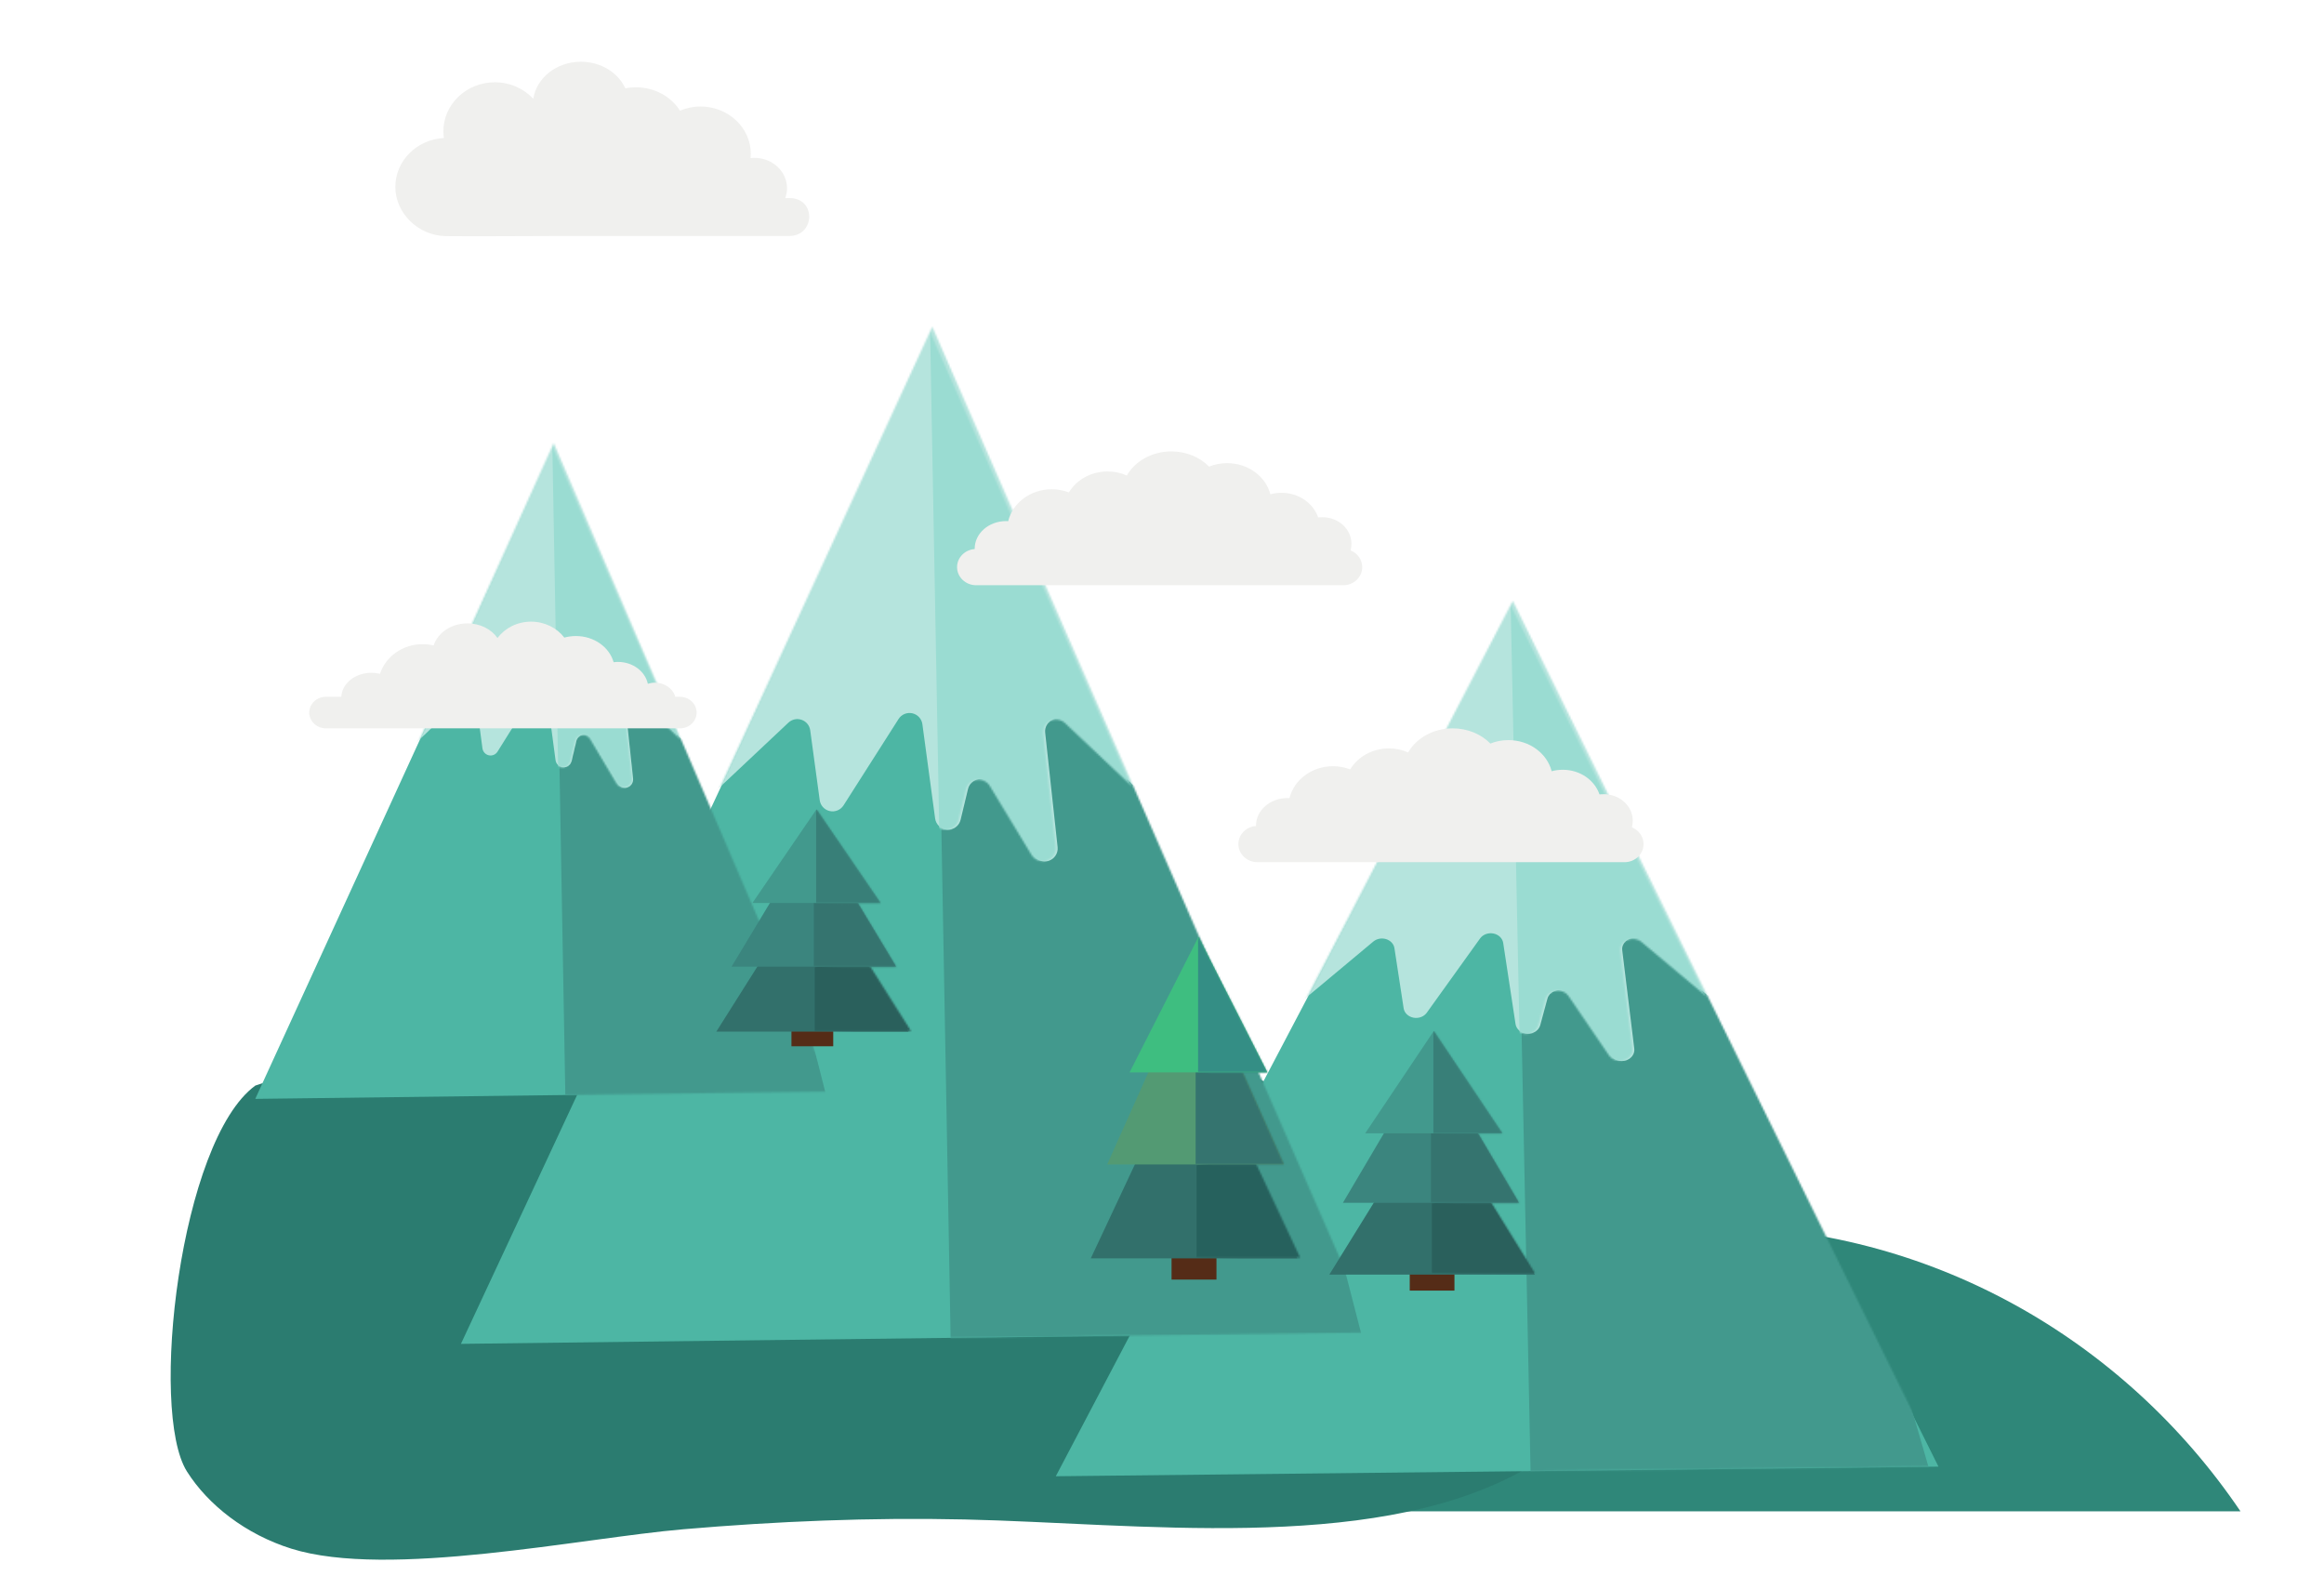 <svg  viewBox="0 0 1280 875" fill="none" xmlns="http://www.w3.org/2000/svg">
<path fill-rule="evenodd" clip-rule="evenodd" d="M236.617 613.043C274.969 618.988 314.423 611.984 349.021 592.617C399.774 564.184 458.052 548 520.01 548C608.581 548 689.631 581.07 751.922 635.742C790.909 669.957 841.932 685.478 892.467 678.494C908.323 676.278 924.51 675.139 940.958 675.139C1062.46 675.139 1169.82 737.373 1234 832.237H236.617V613.043Z" fill="#2F8779"/>
<path fill-rule="evenodd" clip-rule="evenodd" d="M140.625 597.79C284.622 549.05 367.737 589.127 472.344 660.173C497.402 677.191 521.951 697.911 554.494 706.74C621.646 724.959 693.663 696.615 762.363 715.145C783.143 720.751 865.575 774.405 862.311 790.761C860.624 799.207 843.072 807.542 834.86 811.849C752.248 855.178 625.838 838.838 531.407 836.716C479.604 835.553 427.897 837.702 376.418 842.106C320.409 846.896 213.82 869.513 160.477 852.806C135.349 844.937 114.605 828.726 102.958 810.283C81.992 777.085 99.154 628.117 140.625 597.79Z" fill="#2B7C70"/>
<mask id="mask0_98_2" style="mask-type:luminance" maskUnits="userSpaceOnUse" x="482" y="189" width="1224" height="686">
<path d="M482.61 875H1705.38V189.437H482.61V875Z" fill="white"/>
</mask>
<g mask="url(#mask0_98_2)">
<path fill-rule="evenodd" clip-rule="evenodd" d="M1067.66 807.623L832.404 335.803L581.508 812.924L1067.66 807.623Z" fill="#4DB6A4"/>
</g>
<mask id="mask1_98_2" style="mask-type:luminance" maskUnits="userSpaceOnUse" x="582" y="330" width="487" height="483">
<path fill-rule="evenodd" clip-rule="evenodd" d="M1068.22 807.533L833.198 330.851L582.557 812.888L1068.22 807.533Z" fill="white"/>
</mask>
<g mask="url(#mask1_98_2)">
<path fill-rule="evenodd" clip-rule="evenodd" d="M914.749 300.352L833.198 330.851L844.579 887.747L1068.22 828.593L914.749 300.352Z" fill="#42998D"/>
<path fill-rule="evenodd" clip-rule="evenodd" d="M960.044 555.232L940.183 547.847C940.183 547.847 919.592 530.388 905.175 518.166C903.073 516.384 899.934 515.953 897.318 517.088C894.704 518.224 893.171 520.682 893.486 523.242C895.299 538.062 897.984 559.999 900.121 577.476C900.472 580.339 898.518 583.029 895.426 583.942C892.334 584.854 888.942 583.741 887.276 581.268C879.794 570.17 871.216 557.446 864.98 548.195C863.536 546.053 860.768 544.9 857.98 545.275C855.192 545.651 852.94 547.481 852.284 549.904C851.082 554.345 849.713 559.408 848.328 564.521C847.551 567.39 844.572 569.361 841.236 569.212C837.902 569.063 835.163 566.835 834.719 563.913C832.425 548.841 829.802 531.584 827.92 519.218C827.532 516.667 825.381 514.603 822.535 514.052C819.69 513.502 816.758 514.582 815.198 516.755C806.614 528.715 794.394 545.74 785.814 557.693C784.256 559.868 781.325 560.946 778.481 560.398C775.635 559.848 773.482 557.786 773.092 555.237C771.489 544.768 769.456 531.506 768.018 522.107C767.669 519.831 765.909 517.92 763.458 517.154C761.008 516.391 758.277 516.901 756.389 518.478C736.313 535.241 692.441 571.871 692.441 571.871L831.96 309.404L960.044 555.232Z" fill="#B5E4DD"/>
</g>
<mask id="mask2_98_2" style="mask-type:luminance" maskUnits="userSpaceOnUse" x="581" y="333" width="487" height="478">
<path fill-rule="evenodd" clip-rule="evenodd" d="M1067.3 805.131L832.046 333.31L581.15 810.431L1067.3 805.131Z" fill="white"/>
</mask>
<g mask="url(#mask2_98_2)">
<mask id="mask3_98_2" style="mask-type:luminance" maskUnits="userSpaceOnUse" x="691" y="312" width="269" height="273">
<path fill-rule="evenodd" clip-rule="evenodd" d="M959.021 555.403L939.141 548.094C939.141 548.094 918.528 530.813 904.096 518.716C901.992 516.951 898.85 516.525 896.232 517.648C893.615 518.773 892.082 521.206 892.395 523.739C894.21 538.409 896.898 560.122 899.038 577.421C899.389 580.254 897.433 582.917 894.338 583.82C891.243 584.724 887.847 583.622 886.179 581.174C878.69 570.189 870.103 557.595 863.86 548.438C862.415 546.318 859.645 545.177 856.854 545.547C854.063 545.92 851.808 547.731 851.151 550.13C849.948 554.526 848.576 559.536 847.191 564.598C846.414 567.437 843.43 569.389 840.093 569.241C836.755 569.093 834.013 566.888 833.568 563.994C831.273 549.077 828.647 531.996 826.762 519.757C826.374 517.232 824.221 515.189 821.372 514.643C818.525 514.099 815.589 515.168 814.027 517.319C805.435 529.157 793.203 546.008 784.614 557.839C783.054 559.99 780.121 561.061 777.273 560.517C774.424 559.972 772.269 557.931 771.879 555.408C770.274 545.046 768.239 531.919 766.8 522.616C766.451 520.363 764.688 518.471 762.235 517.714C759.782 516.956 757.049 517.463 755.159 519.024C735.063 535.615 691.146 571.871 691.146 571.871L830.807 312.083L959.021 555.403Z" fill="white"/>
</mask>
<g mask="url(#mask3_98_2)">
<path fill-rule="evenodd" clip-rule="evenodd" d="M913.68 303.122L832.046 333.31L843.439 884.528L1067.3 825.977L913.68 303.122Z" fill="#9ADCD2"/>
</g>
</g>
<mask id="mask4_98_2" style="mask-type:luminance" maskUnits="userSpaceOnUse" x="151" y="15" width="1263" height="798">
<path d="M151.868 812.138H1413.06V15.643H151.868V812.138Z" fill="white"/>
</mask>
<g mask="url(#mask4_98_2)">
<path fill-rule="evenodd" clip-rule="evenodd" d="M755.304 733.859L512.654 185.692L253.874 740.018L755.304 733.859Z" fill="#4DB6A4"/>
</g>
<mask id="mask5_98_2" style="mask-type:luminance" maskUnits="userSpaceOnUse" x="254" y="179" width="502" height="561">
<path fill-rule="evenodd" clip-rule="evenodd" d="M755.875 733.754L513.473 179.939L254.956 739.976L755.875 733.754Z" fill="white"/>
</mask>
<g mask="url(#mask5_98_2)">
<path fill-rule="evenodd" clip-rule="evenodd" d="M597.586 144.505L513.473 179.939L525.212 826.948L755.875 758.222L597.586 144.505Z" fill="#42998D"/>
<path fill-rule="evenodd" clip-rule="evenodd" d="M644.304 440.628L623.82 432.048C623.82 432.048 602.581 411.764 587.711 397.565C585.543 395.494 582.306 394.993 579.608 396.312C576.912 397.632 575.33 400.488 575.655 403.461C577.525 420.68 580.294 446.166 582.499 466.472C582.861 469.797 580.845 472.923 577.656 473.983C574.467 475.044 570.969 473.75 569.249 470.877C561.533 457.983 552.685 443.201 546.253 432.452C544.764 429.964 541.909 428.624 539.034 429.059C536.158 429.496 533.835 431.623 533.158 434.438C531.919 439.598 530.507 445.479 529.078 451.42C528.277 454.753 525.204 457.044 521.763 456.87C518.325 456.697 515.499 454.109 515.041 450.714C512.676 433.203 509.97 413.153 508.028 398.787C507.628 395.823 505.41 393.425 502.474 392.784C499.54 392.145 496.516 393.4 494.907 395.925C486.053 409.82 473.45 429.6 464.6 443.487C462.993 446.014 459.97 447.267 457.036 446.63C454.1 445.991 451.88 443.595 451.478 440.633C449.824 428.47 447.728 413.063 446.245 402.143C445.885 399.499 444.069 397.278 441.541 396.389C439.014 395.502 436.198 396.094 434.25 397.926C413.544 417.402 368.293 459.959 368.293 459.959L512.196 155.022L644.304 440.628Z" fill="#B5E4DD"/>
</g>
<mask id="mask6_98_2" style="mask-type:luminance" maskUnits="userSpaceOnUse" x="253" y="182" width="502" height="556">
<path fill-rule="evenodd" clip-rule="evenodd" d="M754.934 730.964L512.284 182.797L253.504 737.122L754.934 730.964Z" fill="white"/>
</mask>
<g mask="url(#mask6_98_2)">
<mask id="mask7_98_2" style="mask-type:luminance" maskUnits="userSpaceOnUse" x="366" y="158" width="278" height="317">
<path fill-rule="evenodd" clip-rule="evenodd" d="M643.249 440.826L622.744 432.334C622.744 432.334 601.484 412.257 586.599 398.203C584.428 396.153 581.188 395.658 578.487 396.963C575.788 398.269 574.207 401.096 574.53 404.039C576.402 421.082 579.174 446.309 581.381 466.407C581.743 469.699 579.726 472.792 576.534 473.842C573.341 474.892 569.839 473.611 568.118 470.767C560.394 458.005 551.537 443.373 545.098 432.735C543.608 430.272 540.75 428.946 537.871 429.376C534.993 429.809 532.668 431.914 531.99 434.7C530.749 439.807 529.334 445.629 527.905 451.509C527.104 454.808 524.026 457.075 520.584 456.904C517.142 456.732 514.313 454.17 513.854 450.808C511.487 433.477 508.778 413.632 506.835 399.412C506.434 396.479 504.214 394.105 501.275 393.471C498.338 392.839 495.31 394.081 493.7 396.58C484.837 410.333 472.221 429.911 463.362 443.657C461.753 446.156 458.727 447.4 455.79 446.768C452.852 446.135 450.629 443.764 450.227 440.832C448.571 428.793 446.473 413.543 444.988 402.734C444.628 400.117 442.81 397.919 440.28 397.039C437.75 396.159 434.931 396.747 432.981 398.561C412.254 417.836 366.957 459.959 366.957 459.959L511.007 158.134L643.249 440.826Z" fill="white"/>
</mask>
<g mask="url(#mask7_98_2)">
<path fill-rule="evenodd" clip-rule="evenodd" d="M596.483 147.724L512.284 182.796L524.035 823.208L754.935 755.182L596.483 147.724Z" fill="#9ADCD2"/>
</g>
</g>
<mask id="mask8_98_2" style="mask-type:luminance" maskUnits="userSpaceOnUse" x="76" y="138" width="799" height="514">
<path d="M76 651.625H874.603V138H76V651.625Z" fill="white"/>
</mask>
<g mask="url(#mask8_98_2)">
<path fill-rule="evenodd" clip-rule="evenodd" d="M458.104 601.147L304.454 247.658L140.591 605.118L458.104 601.147Z" fill="#4DB6A4"/>
</g>
<mask id="mask9_98_2" style="mask-type:luminance" maskUnits="userSpaceOnUse" x="141" y="243" width="318" height="363">
<path fill-rule="evenodd" clip-rule="evenodd" d="M458.466 601.079L304.973 243.948L141.277 605.091L458.466 601.079Z" fill="white"/>
</mask>
<g mask="url(#mask9_98_2)">
<path fill-rule="evenodd" clip-rule="evenodd" d="M358.234 221.098L304.973 243.947L312.406 661.176L458.466 616.857L358.234 221.098Z" fill="#42998D"/>
<path fill-rule="evenodd" clip-rule="evenodd" d="M387.817 412.054L374.846 406.522C374.846 406.522 361.398 393.441 351.982 384.285C350.609 382.95 348.559 382.627 346.85 383.477C345.143 384.328 344.142 386.17 344.347 388.087C345.532 399.191 347.285 415.626 348.681 428.72C348.91 430.865 347.634 432.88 345.615 433.564C343.595 434.248 341.38 433.414 340.291 431.561C335.405 423.246 329.803 413.714 325.73 406.782C324.787 405.178 322.979 404.314 321.158 404.594C319.337 404.876 317.867 406.247 317.438 408.063C316.653 411.39 315.759 415.183 314.854 419.014C314.347 421.163 312.401 422.64 310.223 422.529C308.045 422.417 306.256 420.748 305.966 418.559C304.468 407.266 302.755 394.337 301.525 385.073C301.272 383.162 299.867 381.615 298.008 381.202C296.151 380.79 294.235 381.599 293.217 383.228C287.61 392.188 279.63 404.943 274.026 413.898C273.008 415.528 271.094 416.336 269.236 415.925C267.377 415.513 265.972 413.968 265.717 412.058C264.67 404.215 263.342 394.279 262.403 387.237C262.175 385.532 261.025 384.1 259.425 383.527C257.824 382.954 256.041 383.337 254.808 384.518C241.696 397.077 213.043 424.52 213.043 424.52L304.164 227.88L387.817 412.054Z" fill="#B5E4DD"/>
</g>
<mask id="mask10_98_2" style="mask-type:luminance" maskUnits="userSpaceOnUse" x="140" y="245" width="318" height="359">
<path fill-rule="evenodd" clip-rule="evenodd" d="M457.87 599.279L304.22 245.79L140.357 603.25L457.87 599.279Z" fill="white"/>
</mask>
<g mask="url(#mask10_98_2)">
<mask id="mask11_98_2" style="mask-type:luminance" maskUnits="userSpaceOnUse" x="212" y="229" width="176" height="205">
<path fill-rule="evenodd" clip-rule="evenodd" d="M387.149 412.182L374.165 406.706C374.165 406.706 360.703 393.759 351.277 384.696C349.903 383.375 347.851 383.055 346.141 383.897C344.432 384.739 343.43 386.562 343.635 388.46C344.821 399.45 346.576 415.718 347.973 428.678C348.203 430.801 346.925 432.796 344.904 433.473C342.883 434.15 340.665 433.324 339.575 431.49C334.684 423.26 329.076 413.825 324.999 406.964C324.055 405.376 322.245 404.521 320.422 404.799C318.6 405.078 317.127 406.435 316.698 408.232C315.913 411.525 315.016 415.279 314.112 419.071C313.604 421.199 311.655 422.661 309.476 422.55C307.296 422.439 305.505 420.787 305.215 418.619C303.715 407.443 302 394.646 300.77 385.476C300.516 383.585 299.11 382.054 297.249 381.645C295.389 381.237 293.472 382.038 292.452 383.65C286.84 392.519 278.851 405.144 273.242 414.008C272.223 415.619 270.307 416.422 268.448 416.014C266.587 415.606 265.179 414.077 264.924 412.186C263.876 404.423 262.548 394.588 261.607 387.619C261.379 385.931 260.228 384.513 258.626 383.946C257.024 383.378 255.239 383.758 254.005 384.927C240.879 397.357 212.197 424.52 212.197 424.52L303.411 229.886L387.149 412.182Z" fill="white"/>
</mask>
<g mask="url(#mask11_98_2)">
<path fill-rule="evenodd" clip-rule="evenodd" d="M357.536 223.173L304.22 245.79L311.661 658.764L457.87 614.897L357.536 223.173Z" fill="#9ADCD2"/>
</g>
</g>
<mask id="mask12_98_2" style="mask-type:luminance" maskUnits="userSpaceOnUse" x="-359" y="-308" width="2141" height="1146">
<path d="M-358.771 837.526H1782V-308H-358.771V837.526Z" fill="white"/>
</mask>
<g mask="url(#mask12_98_2)">
<path fill-rule="evenodd" clip-rule="evenodd" d="M645.268 704.622H669.999V674.332H645.268V704.622Z" fill="#552C17"/>
<path fill-rule="evenodd" clip-rule="evenodd" d="M657.634 571.808L714.486 692.94H600.781L657.634 571.808Z" fill="#32706B"/>
</g>
<g clip-path="url(#clip0_98_2)">
<mask id="mask13_98_2" style="mask-type:luminance" maskUnits="userSpaceOnUse" x="602" y="571" width="115" height="122">
<path fill-rule="evenodd" clip-rule="evenodd" d="M659.258 571.418L716.11 692.55H602.405L659.258 571.418Z" fill="white"/>
</mask>
<g mask="url(#mask13_98_2)">
<path fill-rule="evenodd" clip-rule="evenodd" d="M716.11 637.021C715.252 636.355 659.054 641.64 659.054 641.64V692.55L722.528 694.521C722.528 694.521 716.968 637.684 716.11 637.021Z" fill="#26615D"/>
</g>
<path fill-rule="evenodd" clip-rule="evenodd" d="M658.522 532.379L707.244 641.226H609.799L658.522 532.379Z" fill="#539A73"/>
<mask id="mask14_98_2" style="mask-type:luminance" maskUnits="userSpaceOnUse" x="609" y="532" width="99" height="110">
<path fill-rule="evenodd" clip-rule="evenodd" d="M658.522 532.379L707.244 641.226H609.799L658.522 532.379Z" fill="white"/>
</mask>
<g mask="url(#mask14_98_2)">
<path fill-rule="evenodd" clip-rule="evenodd" d="M696.476 577.963L658.522 589.746V641.226L715.374 645.506L696.476 577.963Z" fill="#35746F"/>
</g>
<mask id="mask15_98_2" style="mask-type:luminance" maskUnits="userSpaceOnUse" x="-295" y="-329" width="2142" height="1146">
<path d="M-294.692 816.978H1846.08V-328.547H-294.692V816.978Z" fill="white"/>
</mask>
<g mask="url(#mask15_98_2)">
<path fill-rule="evenodd" clip-rule="evenodd" d="M660.098 515.9L698.052 590.527H622.144L660.098 515.9Z" fill="#3EBE80"/>
</g>
<mask id="mask16_98_2" style="mask-type:luminance" maskUnits="userSpaceOnUse" x="622" y="515" width="77" height="76">
<path fill-rule="evenodd" clip-rule="evenodd" d="M660.079 515.941L698.033 590.565H622.122L660.079 515.941Z" fill="white"/>
</mask>
<g mask="url(#mask16_98_2)">
<path fill-rule="evenodd" clip-rule="evenodd" d="M693.436 523.499L659.875 515.938V590.565L708.802 595.513L693.436 523.499Z" fill="#348E85"/>
</g>
</g>
<mask id="mask17_98_2" style="mask-type:luminance" maskUnits="userSpaceOnUse" x="-223" y="-54" width="2131" height="866">
<path d="M-223 811.054H1908V-54H-223V811.054Z" fill="white"/>
</mask>
<g mask="url(#mask17_98_2)">
<path fill-rule="evenodd" clip-rule="evenodd" d="M776.456 710.691H801.074V687.817H776.456V710.691Z" fill="#552C17"/>
<path fill-rule="evenodd" clip-rule="evenodd" d="M788.765 610.395L845.358 701.869H732.172L788.765 610.395Z" fill="#32706B"/>
</g>
<g clip-path="url(#clip1_98_2)">
<mask id="mask18_98_2" style="mask-type:luminance" maskUnits="userSpaceOnUse" x="732" y="609" width="114" height="93">
<path fill-rule="evenodd" clip-rule="evenodd" d="M788.859 609.648L845.452 701.122H732.267L788.859 609.648Z" fill="white"/>
</mask>
<g mask="url(#mask18_98_2)">
<path fill-rule="evenodd" clip-rule="evenodd" d="M845.452 659.189C844.598 658.686 788.657 662.677 788.657 662.677V701.122L851.841 702.61C851.841 702.61 846.306 659.69 845.452 659.189Z" fill="#2A605C"/>
</g>
<path fill-rule="evenodd" clip-rule="evenodd" d="M788.127 580.167L836.627 662.365H739.626L788.127 580.167Z" fill="#3B857E"/>
<mask id="mask19_98_2" style="mask-type:luminance" maskUnits="userSpaceOnUse" x="739" y="580" width="98" height="83">
<path fill-rule="evenodd" clip-rule="evenodd" d="M788.127 580.167L836.627 662.365H739.626L788.127 580.167Z" fill="white"/>
</mask>
<g mask="url(#mask19_98_2)">
<path fill-rule="evenodd" clip-rule="evenodd" d="M825.908 614.591L788.127 623.489V662.365L844.719 665.596L825.908 614.591Z" fill="#35746F"/>
</g>
<mask id="mask20_98_2" style="mask-type:luminance" maskUnits="userSpaceOnUse" x="-161" y="-70" width="2132" height="866">
<path d="M-160.737 795.085H1970.26V-69.969H-160.737V795.085Z" fill="white"/>
</mask>
<g mask="url(#mask20_98_2)">
<path fill-rule="evenodd" clip-rule="evenodd" d="M789.696 567.723L827.477 624.079H751.915L789.696 567.723Z" fill="#42998D"/>
</g>
<mask id="mask21_98_2" style="mask-type:luminance" maskUnits="userSpaceOnUse" x="751" y="567" width="77" height="58">
<path fill-rule="evenodd" clip-rule="evenodd" d="M789.677 567.754L827.458 624.107H751.893L789.677 567.754Z" fill="white"/>
</mask>
<g mask="url(#mask21_98_2)">
<path fill-rule="evenodd" clip-rule="evenodd" d="M822.882 573.462L789.474 567.752V624.107L838.177 627.844L822.882 573.462Z" fill="#387F78"/>
</g>
</g>
<mask id="mask22_98_2" style="mask-type:luminance" maskUnits="userSpaceOnUse" x="-498" y="-125" width="1992" height="794">
<path d="M-498 668.039H1493.26V-124.035H-498V668.039Z" fill="white"/>
</mask>
<g mask="url(#mask22_98_2)">
<path fill-rule="evenodd" clip-rule="evenodd" d="M435.918 576.143H458.922V555.199H435.918V576.143Z" fill="#552C17"/>
<path fill-rule="evenodd" clip-rule="evenodd" d="M447.42 484.308L500.302 568.065H394.538L447.42 484.308Z" fill="#32706B"/>
</g>
<g clip-path="url(#clip2_98_2)">
<mask id="mask23_98_2" style="mask-type:luminance" maskUnits="userSpaceOnUse" x="396" y="484" width="106" height="84">
<path fill-rule="evenodd" clip-rule="evenodd" d="M448.931 484.039L501.813 567.796H396.049L448.931 484.039Z" fill="white"/>
</mask>
<g mask="url(#mask23_98_2)">
<path fill-rule="evenodd" clip-rule="evenodd" d="M501.813 529.4C501.015 528.94 448.741 532.594 448.741 532.594V567.796L507.782 569.158C507.782 569.158 502.61 529.858 501.813 529.4Z" fill="#2A605C"/>
</g>
<path fill-rule="evenodd" clip-rule="evenodd" d="M448.246 457.045L493.566 532.308H402.926L448.246 457.045Z" fill="#3B857E"/>
<mask id="mask24_98_2" style="mask-type:luminance" maskUnits="userSpaceOnUse" x="402" y="457" width="92" height="76">
<path fill-rule="evenodd" clip-rule="evenodd" d="M448.246 457.045L493.566 532.308H402.926L448.246 457.045Z" fill="white"/>
</mask>
<g mask="url(#mask24_98_2)">
<path fill-rule="evenodd" clip-rule="evenodd" d="M483.549 488.564L448.246 496.712V532.308L501.128 535.267L483.549 488.564Z" fill="#35746F"/>
</g>
<mask id="mask25_98_2" style="mask-type:luminance" maskUnits="userSpaceOnUse" x="-439" y="-139" width="1992" height="793">
<path d="M-438.397 653.831H1552.87V-138.242H-438.397V653.831Z" fill="white"/>
</mask>
<g mask="url(#mask25_98_2)">
<path fill-rule="evenodd" clip-rule="evenodd" d="M449.712 445.651L485.016 497.252H414.409L449.712 445.651Z" fill="#42998D"/>
</g>
<mask id="mask26_98_2" style="mask-type:luminance" maskUnits="userSpaceOnUse" x="414" y="445" width="71" height="53">
<path fill-rule="evenodd" clip-rule="evenodd" d="M449.695 445.679L484.998 497.278H414.388L449.695 445.679Z" fill="white"/>
</mask>
<g mask="url(#mask26_98_2)">
<path fill-rule="evenodd" clip-rule="evenodd" d="M480.722 450.905L449.505 445.677V497.278L495.015 500.699L480.722 450.905Z" fill="#387F78"/>
</g>
</g>
<path fill-rule="evenodd" clip-rule="evenodd" d="M170 393.325H170.392C170.856 397.679 174.782 401.079 179.456 401.079H374.547C379.577 401.079 383.682 397.168 383.682 392.408V392.372C383.682 387.612 379.577 383.703 374.547 383.703H371.941C370.656 379.214 366.125 375.916 360.736 375.916C359.344 375.916 358.025 376.153 356.81 376.527C355.349 369.692 348.531 364.49 340.36 364.49C339.54 364.49 338.754 364.559 337.969 364.661C335.615 356.363 327.228 350.243 317.2 350.243C314.988 350.243 312.811 350.55 310.813 351.092C306.745 345.788 300.037 342.321 292.505 342.321C284.834 342.321 278.053 345.89 274.021 351.332C270.631 346.503 264.494 343.271 257.464 343.271C248.578 343.271 241.121 348.407 238.837 355.445C236.909 354.97 234.875 354.73 232.77 354.73C221.707 354.73 212.358 361.6 209.289 371.054C207.79 370.678 206.22 370.476 204.579 370.476C195.622 370.476 188.342 376.358 187.985 383.703H179.456C174.425 383.703 170.321 387.612 170.321 392.372V392.408L170.357 392.917L170 393.325Z" fill="#F0F0EE"/>
<path fill-rule="evenodd" clip-rule="evenodd" d="M541.118 322.263H739.828C745.597 322.263 750.279 317.799 750.279 312.303C750.279 308.165 747.652 304.627 743.883 303.105C744.168 301.907 744.339 300.71 744.339 299.459C744.339 291.349 737.2 284.817 728.347 284.817C727.547 284.817 726.805 284.872 726.005 284.925C723.321 277.089 715.323 271.374 705.842 271.374C703.673 271.374 701.615 271.647 699.673 272.191C697.16 262.339 687.452 255.047 675.857 255.047C672.315 255.047 668.945 255.699 665.918 256.951C660.892 251.78 653.41 248.57 645.128 248.57C634.447 248.57 625.136 253.959 620.623 261.85C617.426 260.381 613.828 259.618 610 259.618C600.863 259.618 592.923 264.245 588.697 271.156C585.784 270.068 582.584 269.415 579.271 269.415C567.563 269.415 557.739 276.926 555.281 286.994C554.939 286.941 554.539 286.941 554.139 286.941C544.602 286.941 536.834 293.744 536.834 302.125V302.343C531.408 302.724 527.123 307.077 527.123 312.303C527.123 317.799 531.865 322.263 537.634 322.263H541.118Z" fill="#F0F0EE"/>
<path fill-rule="evenodd" clip-rule="evenodd" d="M696.06 474.772H894.77C900.539 474.772 905.221 470.309 905.221 464.812C905.221 460.675 902.594 457.137 898.826 455.614C899.11 454.416 899.281 453.219 899.281 451.968C899.281 443.858 892.142 437.326 883.289 437.326C882.489 437.326 881.747 437.381 880.947 437.434C878.263 429.598 870.266 423.883 860.784 423.883C858.615 423.883 856.558 424.156 854.616 424.7C852.102 414.848 842.394 407.556 830.799 407.556C827.257 407.556 823.887 408.208 820.86 409.46C815.834 404.289 808.352 401.079 800.07 401.079C789.389 401.079 780.079 406.468 775.566 414.359C772.368 412.89 768.77 412.128 764.942 412.128C755.805 412.128 747.865 416.754 743.639 423.665C740.726 422.577 737.526 421.925 734.213 421.925C722.505 421.925 712.681 429.435 710.224 439.503C709.881 439.45 709.481 439.45 709.081 439.45C699.544 439.45 691.776 446.253 691.776 454.634V454.852C686.35 455.233 682.066 459.586 682.066 464.812C682.066 470.309 686.807 474.772 692.576 474.772H696.06Z" fill="#F0F0EE"/>
<path fill-rule="evenodd" clip-rule="evenodd" d="M435.73 109.094C435.209 109.062 434.681 109.046 434.151 109.046C433.576 109.046 433.052 109.046 432.477 109.095C433.104 107.4 433.471 105.553 433.471 103.658C433.471 94.427 425.459 86.942 415.615 86.942C414.829 86.942 414.149 86.942 413.415 87.042C413.469 86.242 413.52 85.445 413.52 84.647C413.52 70.326 401.109 58.651 385.82 58.651C381.787 58.651 377.965 59.497 374.508 60.945C369.692 53.26 360.633 48.072 350.211 48.072C348.222 48.072 346.284 48.27 344.399 48.62C340.472 40.037 330.994 34 319.944 34C306.547 34 295.472 42.876 293.724 54.396C288.531 48.83 280.983 45.304 272.553 45.304C256.894 45.304 244.2 57.399 244.2 72.32C244.2 73.571 244.321 74.791 244.493 75.997C229.583 76.791 217.739 88.531 217.739 102.937C217.739 117.478 230.477 129.874 245.743 130.025C265.739 130.22 285.782 129.953 305.793 129.953C328.5 129.953 351.207 129.953 373.914 129.953C391.04 129.953 408.168 129.953 425.296 129.953C428.43 129.953 431.566 129.953 434.702 129.953C448.655 129.953 449.657 109.926 435.73 109.094Z" fill="#F0F0EE"/>
<defs>
<clipPath id="clip0_98_2">
<rect width="165.125" height="248.621" fill="white" transform="translate(590.083 474.846)"/>
</clipPath>
<clipPath id="clip1_98_2">
<rect width="164.371" height="187.748" fill="white" transform="translate(720 536.721)"/>
</clipPath>
<clipPath id="clip2_98_2">
<rect width="153.593" height="171.909" fill="white" transform="translate(384.587 417.264)"/>
</clipPath>
</defs>
</svg>
